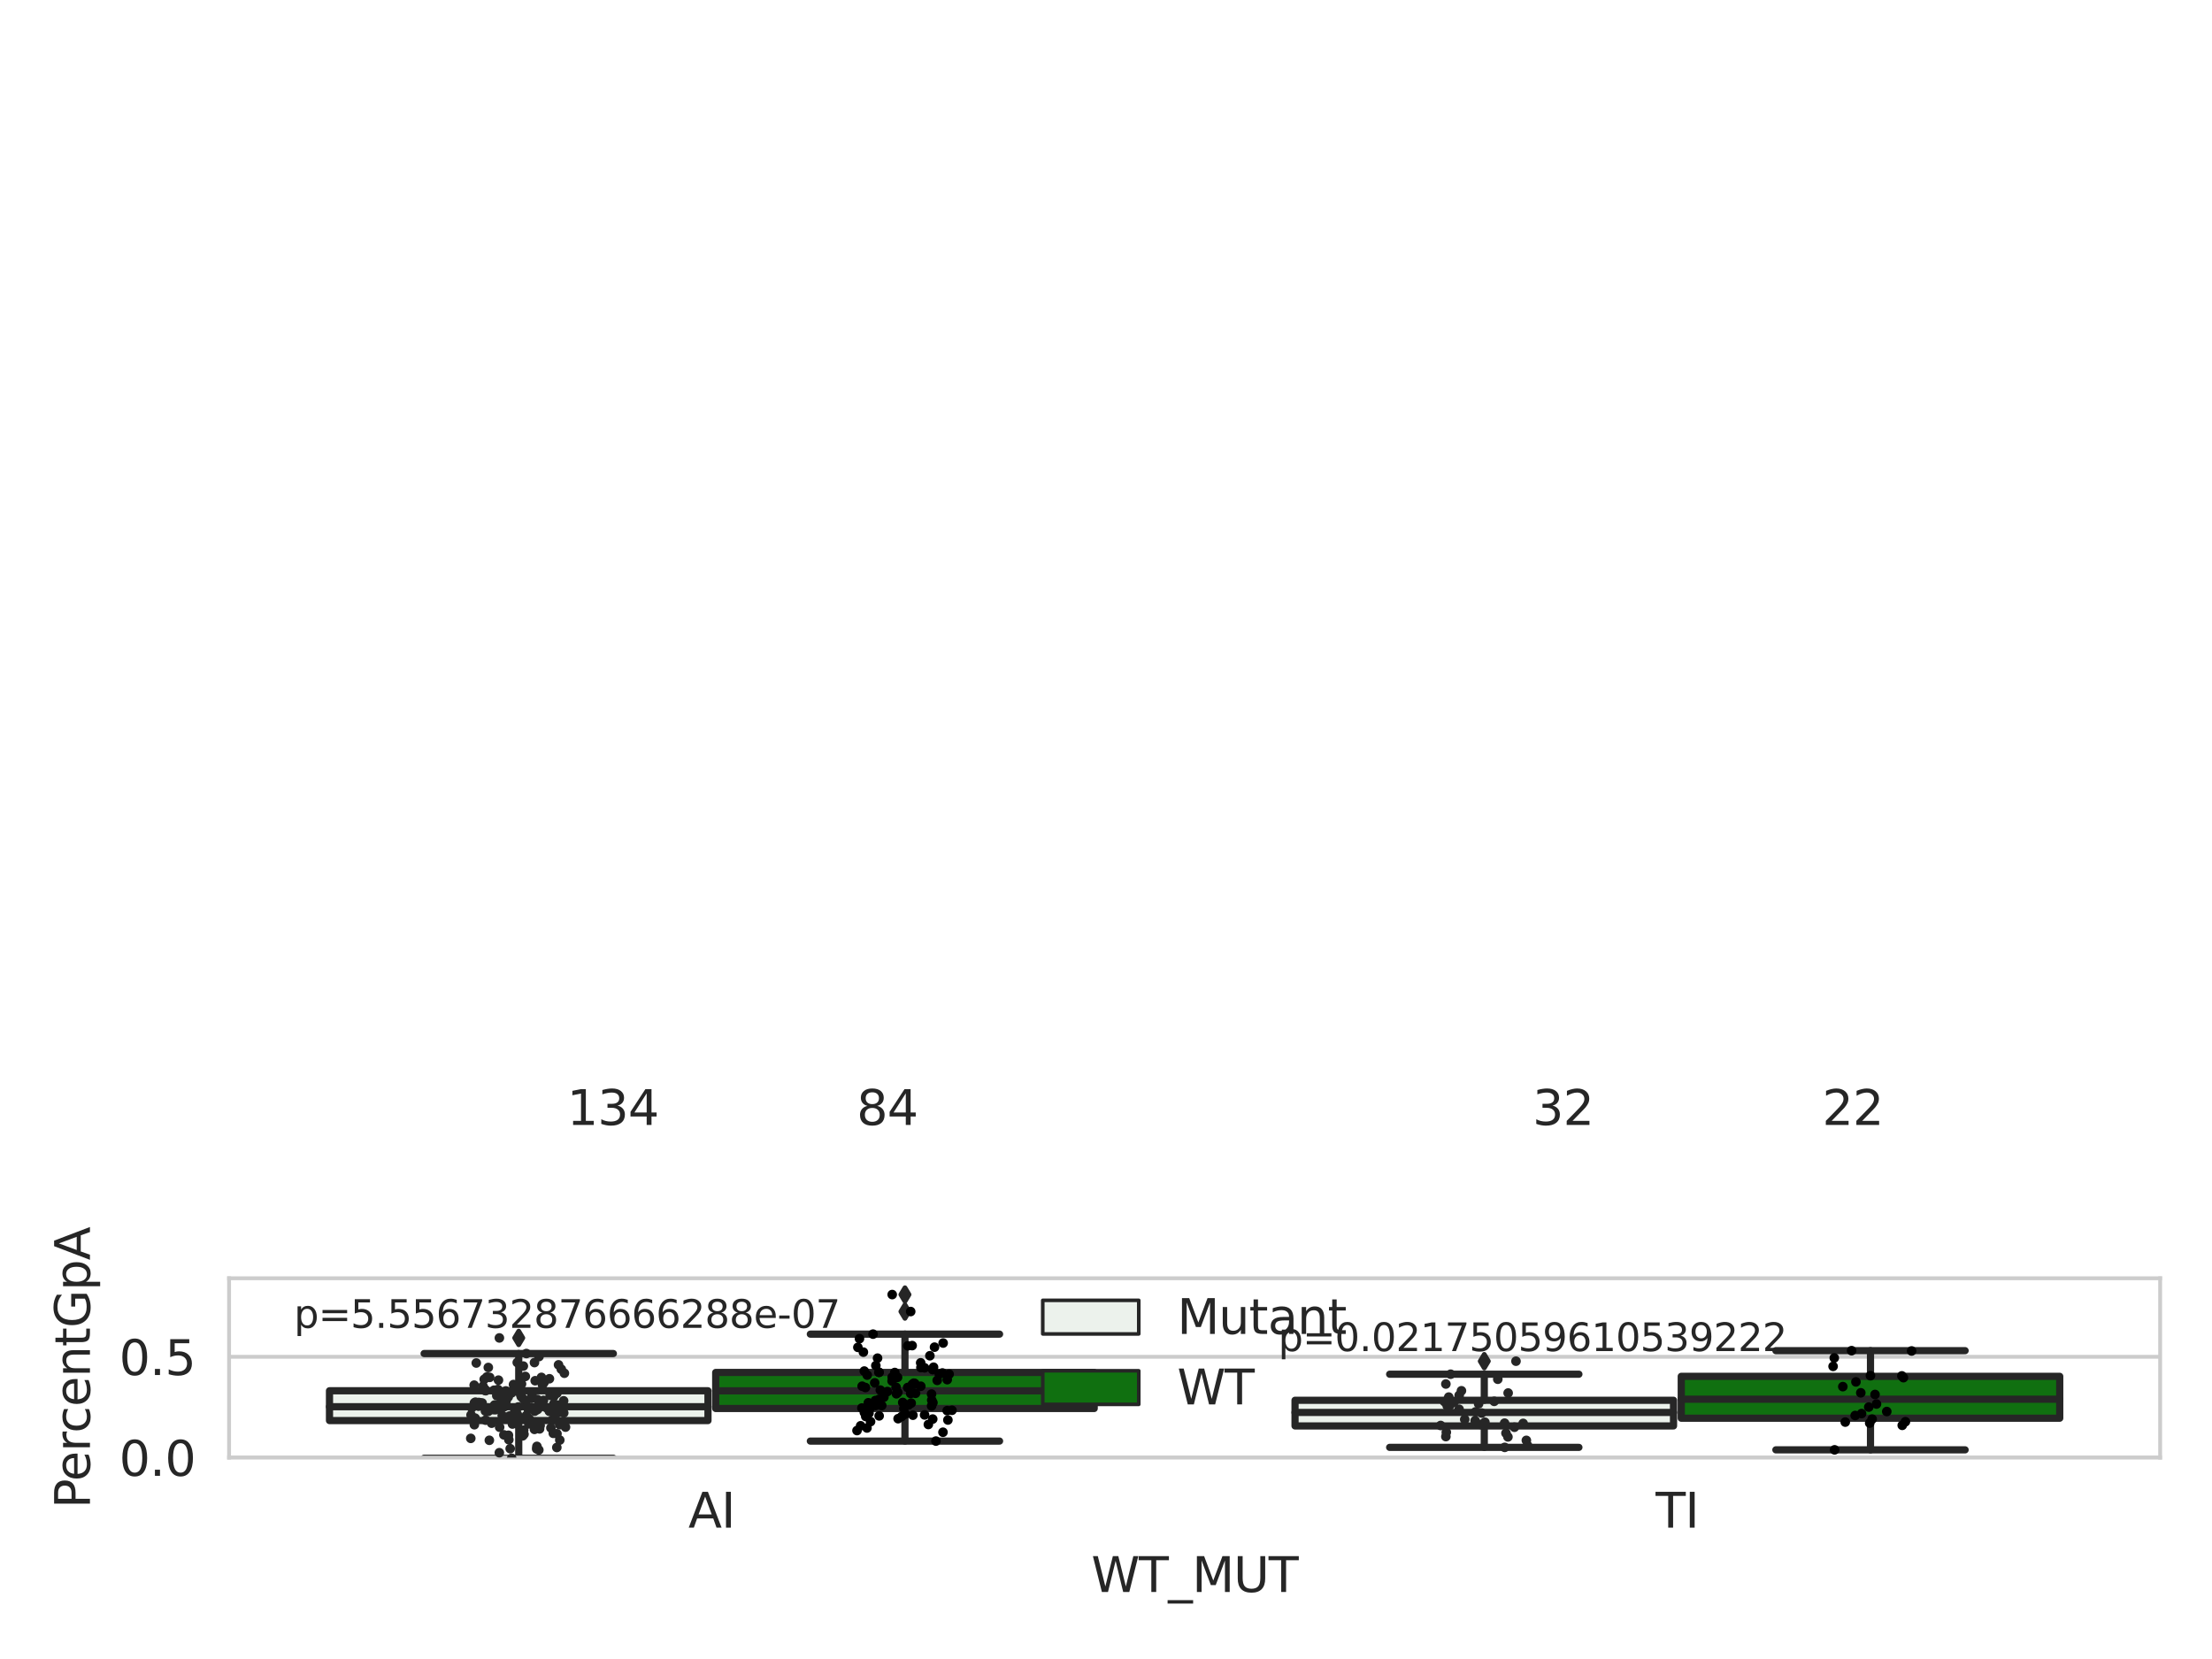 <?xml version="1.0" encoding="utf-8" standalone="no"?>
<!DOCTYPE svg PUBLIC "-//W3C//DTD SVG 1.1//EN"
  "http://www.w3.org/Graphics/SVG/1.1/DTD/svg11.dtd">
<svg xmlns:xlink="http://www.w3.org/1999/xlink" width="460.8pt" height="345.6pt" viewBox="0 0 460.8 345.6" xmlns="http://www.w3.org/2000/svg" version="1.1">
 <defs>
  <style type="text/css">*{stroke-linejoin: round; stroke-linecap: butt}</style>
 </defs>
 <g id="figure_1">
  <g id="patch_1">
   <path d="M 0 345.6 
L 460.8 345.6 
L 460.8 0 
L 0 0 
z
" style="fill: #ffffff"/>
  </g>
  <g id="axes_1">
   <g id="patch_2">
    <path d="M 47.72 303.64 
L 450 303.64 
L 450 266.285 
L 47.72 266.285 
z
" style="fill: #ffffff"/>
   </g>
   <g id="matplotlib.axis_1">
    <g id="xtick_1">
     <g id="text_1">
      <!-- AI -->
      <g style="fill: #262626" transform="translate(143.395 318.238)scale(0.1 -0.1)">
       <defs>
        <path id="DejaVuSans-41" d="M 2188 4044 
L 1331 1722 
L 3047 1722 
L 2188 4044 
z
M 1831 4666 
L 2547 4666 
L 4325 0 
L 3669 0 
L 3244 1197 
L 1141 1197 
L 716 0 
L 50 0 
L 1831 4666 
z
" transform="scale(0.016)"/>
        <path id="DejaVuSans-49" d="M 628 4666 
L 1259 4666 
L 1259 0 
L 628 0 
L 628 4666 
z
" transform="scale(0.016)"/>
       </defs>
       <use xlink:href="#DejaVuSans-41"/>
       <use xlink:href="#DejaVuSans-49" x="68.408"/>
      </g>
     </g>
    </g>
    <g id="xtick_2">
     <g id="text_2">
      <!-- TI -->
      <g style="fill: #262626" transform="translate(344.901 318.238)scale(0.1 -0.1)">
       <defs>
        <path id="DejaVuSans-54" d="M -19 4666 
L 3928 4666 
L 3928 4134 
L 2272 4134 
L 2272 0 
L 1638 0 
L 1638 4134 
L -19 4134 
L -19 4666 
z
" transform="scale(0.016)"/>
       </defs>
       <use xlink:href="#DejaVuSans-54"/>
       <use xlink:href="#DejaVuSans-49" x="61.084"/>
      </g>
     </g>
    </g>
    <g id="text_3">
     <!-- WT_MUT -->
     <g style="fill: #262626" transform="translate(227.335 331.638)scale(0.1 -0.1)">
      <defs>
       <path id="DejaVuSans-57" d="M 213 4666 
L 850 4666 
L 1831 722 
L 2809 4666 
L 3519 4666 
L 4500 722 
L 5478 4666 
L 6119 4666 
L 4947 0 
L 4153 0 
L 3169 4050 
L 2175 0 
L 1381 0 
L 213 4666 
z
" transform="scale(0.016)"/>
       <path id="DejaVuSans-5f" d="M 3263 -1063 
L 3263 -1509 
L -63 -1509 
L -63 -1063 
L 3263 -1063 
z
" transform="scale(0.016)"/>
       <path id="DejaVuSans-4d" d="M 628 4666 
L 1569 4666 
L 2759 1491 
L 3956 4666 
L 4897 4666 
L 4897 0 
L 4281 0 
L 4281 4097 
L 3078 897 
L 2444 897 
L 1241 4097 
L 1241 0 
L 628 0 
L 628 4666 
z
" transform="scale(0.016)"/>
       <path id="DejaVuSans-55" d="M 556 4666 
L 1191 4666 
L 1191 1831 
Q 1191 1081 1462 751 
Q 1734 422 2344 422 
Q 2950 422 3222 751 
Q 3494 1081 3494 1831 
L 3494 4666 
L 4128 4666 
L 4128 1753 
Q 4128 841 3676 375 
Q 3225 -91 2344 -91 
Q 1459 -91 1007 375 
Q 556 841 556 1753 
L 556 4666 
z
" transform="scale(0.016)"/>
      </defs>
      <use xlink:href="#DejaVuSans-57"/>
      <use xlink:href="#DejaVuSans-54" x="98.877"/>
      <use xlink:href="#DejaVuSans-5f" x="159.961"/>
      <use xlink:href="#DejaVuSans-4d" x="209.961"/>
      <use xlink:href="#DejaVuSans-55" x="296.24"/>
      <use xlink:href="#DejaVuSans-54" x="369.434"/>
     </g>
    </g>
   </g>
   <g id="matplotlib.axis_2">
    <g id="ytick_1">
     <g id="line2d_1">
      <path d="M 47.72 303.64 
L 450 303.64 
" clip-path="url(#pbbb86ea7a3)" style="fill: none; stroke: #cccccc; stroke-width: 0.8; stroke-linecap: round"/>
     </g>
     <g id="text_4">
      <!-- 0.0 -->
      <g style="fill: #262626" transform="translate(24.817 307.439)scale(0.1 -0.1)">
       <defs>
        <path id="DejaVuSans-30" d="M 2034 4250 
Q 1547 4250 1301 3770 
Q 1056 3291 1056 2328 
Q 1056 1369 1301 889 
Q 1547 409 2034 409 
Q 2525 409 2770 889 
Q 3016 1369 3016 2328 
Q 3016 3291 2770 3770 
Q 2525 4250 2034 4250 
z
M 2034 4750 
Q 2819 4750 3233 4129 
Q 3647 3509 3647 2328 
Q 3647 1150 3233 529 
Q 2819 -91 2034 -91 
Q 1250 -91 836 529 
Q 422 1150 422 2328 
Q 422 3509 836 4129 
Q 1250 4750 2034 4750 
z
" transform="scale(0.016)"/>
        <path id="DejaVuSans-2e" d="M 684 794 
L 1344 794 
L 1344 0 
L 684 0 
L 684 794 
z
" transform="scale(0.016)"/>
       </defs>
       <use xlink:href="#DejaVuSans-30"/>
       <use xlink:href="#DejaVuSans-2e" x="63.623"/>
       <use xlink:href="#DejaVuSans-30" x="95.41"/>
      </g>
     </g>
    </g>
    <g id="ytick_2">
     <g id="line2d_2">
      <path d="M 47.72 282.643 
L 450 282.643 
" clip-path="url(#pbbb86ea7a3)" style="fill: none; stroke: #cccccc; stroke-width: 0.8; stroke-linecap: round"/>
     </g>
     <g id="text_5">
      <!-- 0.5 -->
      <g style="fill: #262626" transform="translate(24.817 286.442)scale(0.1 -0.1)">
       <defs>
        <path id="DejaVuSans-35" d="M 691 4666 
L 3169 4666 
L 3169 4134 
L 1269 4134 
L 1269 2991 
Q 1406 3038 1543 3061 
Q 1681 3084 1819 3084 
Q 2600 3084 3056 2656 
Q 3513 2228 3513 1497 
Q 3513 744 3044 326 
Q 2575 -91 1722 -91 
Q 1428 -91 1123 -41 
Q 819 9 494 109 
L 494 744 
Q 775 591 1075 516 
Q 1375 441 1709 441 
Q 2250 441 2565 725 
Q 2881 1009 2881 1497 
Q 2881 1984 2565 2268 
Q 2250 2553 1709 2553 
Q 1456 2553 1204 2497 
Q 953 2441 691 2322 
L 691 4666 
z
" transform="scale(0.016)"/>
       </defs>
       <use xlink:href="#DejaVuSans-30"/>
       <use xlink:href="#DejaVuSans-2e" x="63.623"/>
       <use xlink:href="#DejaVuSans-35" x="95.41"/>
      </g>
     </g>
    </g>
    <g id="text_6">
     <!-- PercentGpA -->
     <g style="fill: #262626" transform="translate(18.737 314.239)rotate(-90)scale(0.1 -0.1)">
      <defs>
       <path id="DejaVuSans-50" d="M 1259 4147 
L 1259 2394 
L 2053 2394 
Q 2494 2394 2734 2622 
Q 2975 2850 2975 3272 
Q 2975 3691 2734 3919 
Q 2494 4147 2053 4147 
L 1259 4147 
z
M 628 4666 
L 2053 4666 
Q 2838 4666 3239 4311 
Q 3641 3956 3641 3272 
Q 3641 2581 3239 2228 
Q 2838 1875 2053 1875 
L 1259 1875 
L 1259 0 
L 628 0 
L 628 4666 
z
" transform="scale(0.016)"/>
       <path id="DejaVuSans-65" d="M 3597 1894 
L 3597 1613 
L 953 1613 
Q 991 1019 1311 708 
Q 1631 397 2203 397 
Q 2534 397 2845 478 
Q 3156 559 3463 722 
L 3463 178 
Q 3153 47 2828 -22 
Q 2503 -91 2169 -91 
Q 1331 -91 842 396 
Q 353 884 353 1716 
Q 353 2575 817 3079 
Q 1281 3584 2069 3584 
Q 2775 3584 3186 3129 
Q 3597 2675 3597 1894 
z
M 3022 2063 
Q 3016 2534 2758 2815 
Q 2500 3097 2075 3097 
Q 1594 3097 1305 2825 
Q 1016 2553 972 2059 
L 3022 2063 
z
" transform="scale(0.016)"/>
       <path id="DejaVuSans-72" d="M 2631 2963 
Q 2534 3019 2420 3045 
Q 2306 3072 2169 3072 
Q 1681 3072 1420 2755 
Q 1159 2438 1159 1844 
L 1159 0 
L 581 0 
L 581 3500 
L 1159 3500 
L 1159 2956 
Q 1341 3275 1631 3429 
Q 1922 3584 2338 3584 
Q 2397 3584 2469 3576 
Q 2541 3569 2628 3553 
L 2631 2963 
z
" transform="scale(0.016)"/>
       <path id="DejaVuSans-63" d="M 3122 3366 
L 3122 2828 
Q 2878 2963 2633 3030 
Q 2388 3097 2138 3097 
Q 1578 3097 1268 2742 
Q 959 2388 959 1747 
Q 959 1106 1268 751 
Q 1578 397 2138 397 
Q 2388 397 2633 464 
Q 2878 531 3122 666 
L 3122 134 
Q 2881 22 2623 -34 
Q 2366 -91 2075 -91 
Q 1284 -91 818 406 
Q 353 903 353 1747 
Q 353 2603 823 3093 
Q 1294 3584 2113 3584 
Q 2378 3584 2631 3529 
Q 2884 3475 3122 3366 
z
" transform="scale(0.016)"/>
       <path id="DejaVuSans-6e" d="M 3513 2113 
L 3513 0 
L 2938 0 
L 2938 2094 
Q 2938 2591 2744 2837 
Q 2550 3084 2163 3084 
Q 1697 3084 1428 2787 
Q 1159 2491 1159 1978 
L 1159 0 
L 581 0 
L 581 3500 
L 1159 3500 
L 1159 2956 
Q 1366 3272 1645 3428 
Q 1925 3584 2291 3584 
Q 2894 3584 3203 3211 
Q 3513 2838 3513 2113 
z
" transform="scale(0.016)"/>
       <path id="DejaVuSans-74" d="M 1172 4494 
L 1172 3500 
L 2356 3500 
L 2356 3053 
L 1172 3053 
L 1172 1153 
Q 1172 725 1289 603 
Q 1406 481 1766 481 
L 2356 481 
L 2356 0 
L 1766 0 
Q 1100 0 847 248 
Q 594 497 594 1153 
L 594 3053 
L 172 3053 
L 172 3500 
L 594 3500 
L 594 4494 
L 1172 4494 
z
" transform="scale(0.016)"/>
       <path id="DejaVuSans-47" d="M 3809 666 
L 3809 1919 
L 2778 1919 
L 2778 2438 
L 4434 2438 
L 4434 434 
Q 4069 175 3628 42 
Q 3188 -91 2688 -91 
Q 1594 -91 976 548 
Q 359 1188 359 2328 
Q 359 3472 976 4111 
Q 1594 4750 2688 4750 
Q 3144 4750 3555 4637 
Q 3966 4525 4313 4306 
L 4313 3634 
Q 3963 3931 3569 4081 
Q 3175 4231 2741 4231 
Q 1884 4231 1454 3753 
Q 1025 3275 1025 2328 
Q 1025 1384 1454 906 
Q 1884 428 2741 428 
Q 3075 428 3337 486 
Q 3600 544 3809 666 
z
" transform="scale(0.016)"/>
       <path id="DejaVuSans-70" d="M 1159 525 
L 1159 -1331 
L 581 -1331 
L 581 3500 
L 1159 3500 
L 1159 2969 
Q 1341 3281 1617 3432 
Q 1894 3584 2278 3584 
Q 2916 3584 3314 3078 
Q 3713 2572 3713 1747 
Q 3713 922 3314 415 
Q 2916 -91 2278 -91 
Q 1894 -91 1617 61 
Q 1341 213 1159 525 
z
M 3116 1747 
Q 3116 2381 2855 2742 
Q 2594 3103 2138 3103 
Q 1681 3103 1420 2742 
Q 1159 2381 1159 1747 
Q 1159 1113 1420 752 
Q 1681 391 2138 391 
Q 2594 391 2855 752 
Q 3116 1113 3116 1747 
z
" transform="scale(0.016)"/>
      </defs>
      <use xlink:href="#DejaVuSans-50"/>
      <use xlink:href="#DejaVuSans-65" x="56.678"/>
      <use xlink:href="#DejaVuSans-72" x="118.201"/>
      <use xlink:href="#DejaVuSans-63" x="157.064"/>
      <use xlink:href="#DejaVuSans-65" x="212.045"/>
      <use xlink:href="#DejaVuSans-6e" x="273.568"/>
      <use xlink:href="#DejaVuSans-74" x="336.947"/>
      <use xlink:href="#DejaVuSans-47" x="376.156"/>
      <use xlink:href="#DejaVuSans-70" x="453.646"/>
      <use xlink:href="#DejaVuSans-41" x="517.123"/>
     </g>
    </g>
   </g>
   <g id="patch_3">
    <path d="M 68.639 295.931 
L 147.485 295.931 
L 147.485 289.721 
L 68.639 289.721 
L 68.639 295.931 
z
" clip-path="url(#pbbb86ea7a3)" style="fill: #ecf2ec; stroke: #262626; stroke-width: 1.5; stroke-linejoin: miter"/>
   </g>
   <g id="patch_4">
    <path d="M 149.095 293.415 
L 227.941 293.415 
L 227.941 285.908 
L 149.095 285.908 
L 149.095 293.415 
z
" clip-path="url(#pbbb86ea7a3)" style="fill: #107010; stroke: #262626; stroke-width: 1.5; stroke-linejoin: miter"/>
   </g>
   <g id="patch_5">
    <path d="M 269.779 297.046 
L 348.625 297.046 
L 348.625 291.702 
L 269.779 291.702 
L 269.779 297.046 
z
" clip-path="url(#pbbb86ea7a3)" style="fill: #ecf2ec; stroke: #262626; stroke-width: 1.5; stroke-linejoin: miter"/>
   </g>
   <g id="patch_6">
    <path d="M 350.235 295.438 
L 429.081 295.438 
L 429.081 286.715 
L 350.235 286.715 
L 350.235 295.438 
z
" clip-path="url(#pbbb86ea7a3)" style="fill: #107010; stroke: #262626; stroke-width: 1.5; stroke-linejoin: miter"/>
   </g>
   <g id="patch_7">
    <path d="M 148.29 303.64 
L 148.29 303.64 
L 148.29 303.64 
L 148.29 303.64 
z
" clip-path="url(#pbbb86ea7a3)" style="fill: #ecf2ec; stroke: #262626; stroke-width: 0.75; stroke-linejoin: miter"/>
   </g>
   <g id="patch_8">
    <path d="M 148.29 303.64 
L 148.29 303.64 
L 148.29 303.64 
L 148.29 303.64 
z
" clip-path="url(#pbbb86ea7a3)" style="fill: #107010; stroke: #262626; stroke-width: 0.75; stroke-linejoin: miter"/>
   </g>
   <g id="PathCollection_1"/>
   <g id="PathCollection_2"/>
   <g id="line2d_3">
    <path d="M 108.062 295.931 
L 108.062 303.785 
" clip-path="url(#pbbb86ea7a3)" style="fill: none; stroke: #262626; stroke-width: 1.5; stroke-linecap: round"/>
   </g>
   <g id="line2d_4">
    <path d="M 108.062 289.721 
L 108.062 281.967 
" clip-path="url(#pbbb86ea7a3)" style="fill: none; stroke: #262626; stroke-width: 1.5; stroke-linecap: round"/>
   </g>
   <g id="line2d_5">
    <path d="M 88.35 303.785 
L 127.774 303.785 
" clip-path="url(#pbbb86ea7a3)" style="fill: none; stroke: #262626; stroke-width: 1.5; stroke-linecap: round"/>
   </g>
   <g id="line2d_6">
    <path d="M 88.35 281.967 
L 127.774 281.967 
" clip-path="url(#pbbb86ea7a3)" style="fill: none; stroke: #262626; stroke-width: 1.5; stroke-linecap: round"/>
   </g>
   <g id="line2d_7">
    <defs>
     <path id="m0094213b0a" d="M -0 1.414 
L 0.849 0 
L 0 -1.414 
L -0.849 -0 
z
" style="stroke: #262626; stroke-linejoin: miter"/>
    </defs>
    <g clip-path="url(#pbbb86ea7a3)">
     <use xlink:href="#m0094213b0a" x="108.062" y="305.986" style="fill: #262626; stroke: #262626; stroke-linejoin: miter"/>
     <use xlink:href="#m0094213b0a" x="108.062" y="278.715" style="fill: #262626; stroke: #262626; stroke-linejoin: miter"/>
    </g>
   </g>
   <g id="line2d_8">
    <path d="M 188.518 293.415 
L 188.518 300.203 
" clip-path="url(#pbbb86ea7a3)" style="fill: none; stroke: #262626; stroke-width: 1.5; stroke-linecap: round"/>
   </g>
   <g id="line2d_9">
    <path d="M 188.518 285.908 
L 188.518 277.924 
" clip-path="url(#pbbb86ea7a3)" style="fill: none; stroke: #262626; stroke-width: 1.5; stroke-linecap: round"/>
   </g>
   <g id="line2d_10">
    <path d="M 168.806 300.203 
L 208.23 300.203 
" clip-path="url(#pbbb86ea7a3)" style="fill: none; stroke: #262626; stroke-width: 1.5; stroke-linecap: round"/>
   </g>
   <g id="line2d_11">
    <path d="M 168.806 277.924 
L 208.23 277.924 
" clip-path="url(#pbbb86ea7a3)" style="fill: none; stroke: #262626; stroke-width: 1.5; stroke-linecap: round"/>
   </g>
   <g id="line2d_12">
    <g clip-path="url(#pbbb86ea7a3)">
     <use xlink:href="#m0094213b0a" x="188.518" y="269.681" style="fill: #262626; stroke: #262626; stroke-linejoin: miter"/>
     <use xlink:href="#m0094213b0a" x="188.518" y="273.218" style="fill: #262626; stroke: #262626; stroke-linejoin: miter"/>
    </g>
   </g>
   <g id="line2d_13">
    <path d="M 309.202 297.046 
L 309.202 301.514 
" clip-path="url(#pbbb86ea7a3)" style="fill: none; stroke: #262626; stroke-width: 1.5; stroke-linecap: round"/>
   </g>
   <g id="line2d_14">
    <path d="M 309.202 291.702 
L 309.202 286.272 
" clip-path="url(#pbbb86ea7a3)" style="fill: none; stroke: #262626; stroke-width: 1.5; stroke-linecap: round"/>
   </g>
   <g id="line2d_15">
    <path d="M 289.49 301.514 
L 328.914 301.514 
" clip-path="url(#pbbb86ea7a3)" style="fill: none; stroke: #262626; stroke-width: 1.5; stroke-linecap: round"/>
   </g>
   <g id="line2d_16">
    <path d="M 289.49 286.272 
L 328.914 286.272 
" clip-path="url(#pbbb86ea7a3)" style="fill: none; stroke: #262626; stroke-width: 1.5; stroke-linecap: round"/>
   </g>
   <g id="line2d_17">
    <g clip-path="url(#pbbb86ea7a3)">
     <use xlink:href="#m0094213b0a" x="309.202" y="283.56" style="fill: #262626; stroke: #262626; stroke-linejoin: miter"/>
    </g>
   </g>
   <g id="line2d_18">
    <path d="M 389.658 295.438 
L 389.658 302.028 
" clip-path="url(#pbbb86ea7a3)" style="fill: none; stroke: #262626; stroke-width: 1.5; stroke-linecap: round"/>
   </g>
   <g id="line2d_19">
    <path d="M 389.658 286.715 
L 389.658 281.368 
" clip-path="url(#pbbb86ea7a3)" style="fill: none; stroke: #262626; stroke-width: 1.5; stroke-linecap: round"/>
   </g>
   <g id="line2d_20">
    <path d="M 369.946 302.028 
L 409.37 302.028 
" clip-path="url(#pbbb86ea7a3)" style="fill: none; stroke: #262626; stroke-width: 1.5; stroke-linecap: round"/>
   </g>
   <g id="line2d_21">
    <path d="M 369.946 281.368 
L 409.37 281.368 
" clip-path="url(#pbbb86ea7a3)" style="fill: none; stroke: #262626; stroke-width: 1.5; stroke-linecap: round"/>
   </g>
   <g id="line2d_22"/>
   <g id="line2d_23">
    <path d="M 68.639 293.046 
L 147.485 293.046 
" clip-path="url(#pbbb86ea7a3)" style="fill: none; stroke: #262626; stroke-width: 1.5; stroke-linecap: round"/>
   </g>
   <g id="line2d_24">
    <path d="M 149.095 289.737 
L 227.941 289.737 
" clip-path="url(#pbbb86ea7a3)" style="fill: none; stroke: #262626; stroke-width: 1.5; stroke-linecap: round"/>
   </g>
   <g id="line2d_25">
    <path d="M 269.779 294.241 
L 348.625 294.241 
" clip-path="url(#pbbb86ea7a3)" style="fill: none; stroke: #262626; stroke-width: 1.5; stroke-linecap: round"/>
   </g>
   <g id="line2d_26">
    <path d="M 350.235 291.488 
L 429.081 291.488 
" clip-path="url(#pbbb86ea7a3)" style="fill: none; stroke: #262626; stroke-width: 1.5; stroke-linecap: round"/>
   </g>
   <g id="patch_9">
    <path d="M 47.72 303.64 
L 47.72 266.285 
" style="fill: none; stroke: #cccccc; stroke-width: 0.8; stroke-linejoin: miter; stroke-linecap: square"/>
   </g>
   <g id="patch_10">
    <path d="M 450 303.64 
L 450 266.285 
" style="fill: none; stroke: #cccccc; stroke-width: 0.8; stroke-linejoin: miter; stroke-linecap: square"/>
   </g>
   <g id="patch_11">
    <path d="M 47.72 303.64 
L 450 303.64 
" style="fill: none; stroke: #cccccc; stroke-width: 0.8; stroke-linejoin: miter; stroke-linecap: square"/>
   </g>
   <g id="patch_12">
    <path d="M 47.72 266.285 
L 450 266.285 
" style="fill: none; stroke: #cccccc; stroke-width: 0.8; stroke-linejoin: miter; stroke-linecap: square"/>
   </g>
   <g id="PathCollection_3">
    <defs>
     <path id="C0_0_ed550b47f5" d="M 0 1 
C 0.265 1 0.52 0.895 0.707 0.707 
C 0.895 0.52 1 0.265 1 -0 
C 1 -0.265 0.895 -0.52 0.707 -0.707 
C 0.52 -0.895 0.265 -1 0 -1 
C -0.265 -1 -0.52 -0.895 -0.707 -0.707 
C -0.895 -0.52 -1 -0.265 -1 0 
C -1 0.265 -0.895 0.52 -0.707 0.707 
C -0.52 0.895 -0.265 1 0 1 
z
"/>
    </defs>
    <g clip-path="url(#pbbb86ea7a3)">
     <use xlink:href="#C0_0_ed550b47f5" x="109.982" y="293.311" style="fill: #262626"/>
    </g>
    <g clip-path="url(#pbbb86ea7a3)">
     <use xlink:href="#C0_0_ed550b47f5" x="114.436" y="293.983" style="fill: #262626"/>
    </g>
    <g clip-path="url(#pbbb86ea7a3)">
     <use xlink:href="#C0_0_ed550b47f5" x="117.57" y="286.069" style="fill: #262626"/>
    </g>
    <g clip-path="url(#pbbb86ea7a3)">
     <use xlink:href="#C0_0_ed550b47f5" x="103.842" y="287.508" style="fill: #262626"/>
    </g>
    <g clip-path="url(#pbbb86ea7a3)">
     <use xlink:href="#C0_0_ed550b47f5" x="114.454" y="287.219" style="fill: #262626"/>
    </g>
    <g clip-path="url(#pbbb86ea7a3)">
     <use xlink:href="#C0_0_ed550b47f5" x="109.435" y="286.734" style="fill: #262626"/>
    </g>
    <g clip-path="url(#pbbb86ea7a3)">
     <use xlink:href="#C0_0_ed550b47f5" x="101.187" y="289.709" style="fill: #262626"/>
    </g>
    <g clip-path="url(#pbbb86ea7a3)">
     <use xlink:href="#C0_0_ed550b47f5" x="100.944" y="289.614" style="fill: #262626"/>
    </g>
    <g clip-path="url(#pbbb86ea7a3)">
     <use xlink:href="#C0_0_ed550b47f5" x="105.922" y="298.994" style="fill: #262626"/>
    </g>
    <g clip-path="url(#pbbb86ea7a3)">
     <use xlink:href="#C0_0_ed550b47f5" x="103.249" y="293.666" style="fill: #262626"/>
    </g>
    <g clip-path="url(#pbbb86ea7a3)">
     <use xlink:href="#C0_0_ed550b47f5" x="105.427" y="291.865" style="fill: #262626"/>
    </g>
    <g clip-path="url(#pbbb86ea7a3)">
     <use xlink:href="#C0_0_ed550b47f5" x="116.584" y="296.788" style="fill: #262626"/>
    </g>
    <g clip-path="url(#pbbb86ea7a3)">
     <use xlink:href="#C0_0_ed550b47f5" x="113.856" y="293.264" style="fill: #262626"/>
    </g>
    <g clip-path="url(#pbbb86ea7a3)">
     <use xlink:href="#C0_0_ed550b47f5" x="101.119" y="293.935" style="fill: #262626"/>
    </g>
    <g clip-path="url(#pbbb86ea7a3)">
     <use xlink:href="#C0_0_ed550b47f5" x="100.415" y="305.986" style="fill: #262626"/>
    </g>
    <g clip-path="url(#pbbb86ea7a3)">
     <use xlink:href="#C0_0_ed550b47f5" x="107.686" y="296.601" style="fill: #262626"/>
    </g>
    <g clip-path="url(#pbbb86ea7a3)">
     <use xlink:href="#C0_0_ed550b47f5" x="111.466" y="296.81" style="fill: #262626"/>
    </g>
    <g clip-path="url(#pbbb86ea7a3)">
     <use xlink:href="#C0_0_ed550b47f5" x="99.218" y="283.937" style="fill: #262626"/>
    </g>
    <g clip-path="url(#pbbb86ea7a3)">
     <use xlink:href="#C0_0_ed550b47f5" x="109.158" y="298.776" style="fill: #262626"/>
    </g>
    <g clip-path="url(#pbbb86ea7a3)">
     <use xlink:href="#C0_0_ed550b47f5" x="111.977" y="293.622" style="fill: #262626"/>
    </g>
    <g clip-path="url(#pbbb86ea7a3)">
     <use xlink:href="#C0_0_ed550b47f5" x="115.385" y="292.437" style="fill: #262626"/>
    </g>
    <g clip-path="url(#pbbb86ea7a3)">
     <use xlink:href="#C0_0_ed550b47f5" x="113.006" y="288.491" style="fill: #262626"/>
    </g>
    <g clip-path="url(#pbbb86ea7a3)">
     <use xlink:href="#C0_0_ed550b47f5" x="107.28" y="295.959" style="fill: #262626"/>
    </g>
    <g clip-path="url(#pbbb86ea7a3)">
     <use xlink:href="#C0_0_ed550b47f5" x="101.717" y="294.009" style="fill: #262626"/>
    </g>
    <g clip-path="url(#pbbb86ea7a3)">
     <use xlink:href="#C0_0_ed550b47f5" x="108.067" y="289.582" style="fill: #262626"/>
    </g>
    <g clip-path="url(#pbbb86ea7a3)">
     <use xlink:href="#C0_0_ed550b47f5" x="104.967" y="298.907" style="fill: #262626"/>
    </g>
    <g clip-path="url(#pbbb86ea7a3)">
     <use xlink:href="#C0_0_ed550b47f5" x="112.792" y="286.933" style="fill: #262626"/>
    </g>
    <g clip-path="url(#pbbb86ea7a3)">
     <use xlink:href="#C0_0_ed550b47f5" x="116.933" y="285.237" style="fill: #262626"/>
    </g>
    <g clip-path="url(#pbbb86ea7a3)">
     <use xlink:href="#C0_0_ed550b47f5" x="113.342" y="287.976" style="fill: #262626"/>
    </g>
    <g clip-path="url(#pbbb86ea7a3)">
     <use xlink:href="#C0_0_ed550b47f5" x="111.34" y="283.848" style="fill: #262626"/>
    </g>
    <g clip-path="url(#pbbb86ea7a3)">
     <use xlink:href="#C0_0_ed550b47f5" x="108.877" y="299.111" style="fill: #262626"/>
    </g>
    <g clip-path="url(#pbbb86ea7a3)">
     <use xlink:href="#C0_0_ed550b47f5" x="104.022" y="302.624" style="fill: #262626"/>
    </g>
    <g clip-path="url(#pbbb86ea7a3)">
     <use xlink:href="#C0_0_ed550b47f5" x="98.127" y="294.77" style="fill: #262626"/>
    </g>
    <g clip-path="url(#pbbb86ea7a3)">
     <use xlink:href="#C0_0_ed550b47f5" x="111.969" y="291.545" style="fill: #262626"/>
    </g>
    <g clip-path="url(#pbbb86ea7a3)">
     <use xlink:href="#C0_0_ed550b47f5" x="104.033" y="278.715" style="fill: #262626"/>
    </g>
    <g clip-path="url(#pbbb86ea7a3)">
     <use xlink:href="#C0_0_ed550b47f5" x="112.289" y="282.598" style="fill: #262626"/>
    </g>
    <g clip-path="url(#pbbb86ea7a3)">
     <use xlink:href="#C0_0_ed550b47f5" x="106.6" y="290.15" style="fill: #262626"/>
    </g>
    <g clip-path="url(#pbbb86ea7a3)">
     <use xlink:href="#C0_0_ed550b47f5" x="114.602" y="290.678" style="fill: #262626"/>
    </g>
    <g clip-path="url(#pbbb86ea7a3)">
     <use xlink:href="#C0_0_ed550b47f5" x="111.381" y="293.975" style="fill: #262626"/>
    </g>
    <g clip-path="url(#pbbb86ea7a3)">
     <use xlink:href="#C0_0_ed550b47f5" x="103.73" y="289.453" style="fill: #262626"/>
    </g>
    <g clip-path="url(#pbbb86ea7a3)">
     <use xlink:href="#C0_0_ed550b47f5" x="110.242" y="295.563" style="fill: #262626"/>
    </g>
    <g clip-path="url(#pbbb86ea7a3)">
     <use xlink:href="#C0_0_ed550b47f5" x="102.759" y="293.647" style="fill: #262626"/>
    </g>
    <g clip-path="url(#pbbb86ea7a3)">
     <use xlink:href="#C0_0_ed550b47f5" x="104.085" y="297.318" style="fill: #262626"/>
    </g>
    <g clip-path="url(#pbbb86ea7a3)">
     <use xlink:href="#C0_0_ed550b47f5" x="116.03" y="298.677" style="fill: #262626"/>
    </g>
    <g clip-path="url(#pbbb86ea7a3)">
     <use xlink:href="#C0_0_ed550b47f5" x="104.305" y="292.268" style="fill: #262626"/>
    </g>
    <g clip-path="url(#pbbb86ea7a3)">
     <use xlink:href="#C0_0_ed550b47f5" x="103.324" y="289.653" style="fill: #262626"/>
    </g>
    <g clip-path="url(#pbbb86ea7a3)">
     <use xlink:href="#C0_0_ed550b47f5" x="109.505" y="292.283" style="fill: #262626"/>
    </g>
    <g clip-path="url(#pbbb86ea7a3)">
     <use xlink:href="#C0_0_ed550b47f5" x="98.781" y="288.552" style="fill: #262626"/>
    </g>
    <g clip-path="url(#pbbb86ea7a3)">
     <use xlink:href="#C0_0_ed550b47f5" x="105.145" y="292.364" style="fill: #262626"/>
    </g>
    <g clip-path="url(#pbbb86ea7a3)">
     <use xlink:href="#C0_0_ed550b47f5" x="109.065" y="291.447" style="fill: #262626"/>
    </g>
    <g clip-path="url(#pbbb86ea7a3)">
     <use xlink:href="#C0_0_ed550b47f5" x="102.417" y="296.478" style="fill: #262626"/>
    </g>
    <g clip-path="url(#pbbb86ea7a3)">
     <use xlink:href="#C0_0_ed550b47f5" x="99.75" y="292.159" style="fill: #262626"/>
    </g>
    <g clip-path="url(#pbbb86ea7a3)">
     <use xlink:href="#C0_0_ed550b47f5" x="110.165" y="296.628" style="fill: #262626"/>
    </g>
    <g clip-path="url(#pbbb86ea7a3)">
     <use xlink:href="#C0_0_ed550b47f5" x="99.693" y="292.931" style="fill: #262626"/>
    </g>
    <g clip-path="url(#pbbb86ea7a3)">
     <use xlink:href="#C0_0_ed550b47f5" x="106.972" y="288.423" style="fill: #262626"/>
    </g>
    <g clip-path="url(#pbbb86ea7a3)">
     <use xlink:href="#C0_0_ed550b47f5" x="110.701" y="291.315" style="fill: #262626"/>
    </g>
    <g clip-path="url(#pbbb86ea7a3)">
     <use xlink:href="#C0_0_ed550b47f5" x="101.163" y="295.848" style="fill: #262626"/>
    </g>
    <g clip-path="url(#pbbb86ea7a3)">
     <use xlink:href="#C0_0_ed550b47f5" x="115.229" y="293.955" style="fill: #262626"/>
    </g>
    <g clip-path="url(#pbbb86ea7a3)">
     <use xlink:href="#C0_0_ed550b47f5" x="104.623" y="294.86" style="fill: #262626"/>
    </g>
    <g clip-path="url(#pbbb86ea7a3)">
     <use xlink:href="#C0_0_ed550b47f5" x="116.086" y="294.351" style="fill: #262626"/>
    </g>
    <g clip-path="url(#pbbb86ea7a3)">
     <use xlink:href="#C0_0_ed550b47f5" x="108.437" y="290.45" style="fill: #262626"/>
    </g>
    <g clip-path="url(#pbbb86ea7a3)">
     <use xlink:href="#C0_0_ed550b47f5" x="99.044" y="292.099" style="fill: #262626"/>
    </g>
    <g clip-path="url(#pbbb86ea7a3)">
     <use xlink:href="#C0_0_ed550b47f5" x="116.353" y="284.32" style="fill: #262626"/>
    </g>
    <g clip-path="url(#pbbb86ea7a3)">
     <use xlink:href="#C0_0_ed550b47f5" x="105.051" y="293.044" style="fill: #262626"/>
    </g>
    <g clip-path="url(#pbbb86ea7a3)">
     <use xlink:href="#C0_0_ed550b47f5" x="110.058" y="293.57" style="fill: #262626"/>
    </g>
    <g clip-path="url(#pbbb86ea7a3)">
     <use xlink:href="#C0_0_ed550b47f5" x="98.07" y="299.639" style="fill: #262626"/>
    </g>
    <g clip-path="url(#pbbb86ea7a3)">
     <use xlink:href="#C0_0_ed550b47f5" x="101.019" y="289.423" style="fill: #262626"/>
    </g>
    <g clip-path="url(#pbbb86ea7a3)">
     <use xlink:href="#C0_0_ed550b47f5" x="105.106" y="295.323" style="fill: #262626"/>
    </g>
    <g clip-path="url(#pbbb86ea7a3)">
     <use xlink:href="#C0_0_ed550b47f5" x="105.378" y="289.757" style="fill: #262626"/>
    </g>
    <g clip-path="url(#pbbb86ea7a3)">
     <use xlink:href="#C0_0_ed550b47f5" x="108.592" y="289.612" style="fill: #262626"/>
    </g>
    <g clip-path="url(#pbbb86ea7a3)">
     <use xlink:href="#C0_0_ed550b47f5" x="111.332" y="296.964" style="fill: #262626"/>
    </g>
    <g clip-path="url(#pbbb86ea7a3)">
     <use xlink:href="#C0_0_ed550b47f5" x="104.222" y="293.498" style="fill: #262626"/>
    </g>
    <g clip-path="url(#pbbb86ea7a3)">
     <use xlink:href="#C0_0_ed550b47f5" x="109.021" y="284.58" style="fill: #262626"/>
    </g>
    <g clip-path="url(#pbbb86ea7a3)">
     <use xlink:href="#C0_0_ed550b47f5" x="100.867" y="287.337" style="fill: #262626"/>
    </g>
    <g clip-path="url(#pbbb86ea7a3)">
     <use xlink:href="#C0_0_ed550b47f5" x="111.342" y="297.766" style="fill: #262626"/>
    </g>
    <g clip-path="url(#pbbb86ea7a3)">
     <use xlink:href="#C0_0_ed550b47f5" x="101.724" y="284.872" style="fill: #262626"/>
    </g>
    <g clip-path="url(#pbbb86ea7a3)">
     <use xlink:href="#C0_0_ed550b47f5" x="113.205" y="287.531" style="fill: #262626"/>
    </g>
    <g clip-path="url(#pbbb86ea7a3)">
     <use xlink:href="#C0_0_ed550b47f5" x="113.214" y="291.723" style="fill: #262626"/>
    </g>
    <g clip-path="url(#pbbb86ea7a3)">
     <use xlink:href="#C0_0_ed550b47f5" x="111.489" y="287.63" style="fill: #262626"/>
    </g>
    <g clip-path="url(#pbbb86ea7a3)">
     <use xlink:href="#C0_0_ed550b47f5" x="105.999" y="299.922" style="fill: #262626"/>
    </g>
    <g clip-path="url(#pbbb86ea7a3)">
     <use xlink:href="#C0_0_ed550b47f5" x="115.997" y="301.536" style="fill: #262626"/>
    </g>
    <g clip-path="url(#pbbb86ea7a3)">
     <use xlink:href="#C0_0_ed550b47f5" x="106.281" y="301.778" style="fill: #262626"/>
    </g>
    <g clip-path="url(#pbbb86ea7a3)">
     <use xlink:href="#C0_0_ed550b47f5" x="102.919" y="289.604" style="fill: #262626"/>
    </g>
    <g clip-path="url(#pbbb86ea7a3)">
     <use xlink:href="#C0_0_ed550b47f5" x="102.013" y="286.936" style="fill: #262626"/>
    </g>
    <g clip-path="url(#pbbb86ea7a3)">
     <use xlink:href="#C0_0_ed550b47f5" x="109.652" y="294.887" style="fill: #262626"/>
    </g>
    <g clip-path="url(#pbbb86ea7a3)">
     <use xlink:href="#C0_0_ed550b47f5" x="106.751" y="296.651" style="fill: #262626"/>
    </g>
    <g clip-path="url(#pbbb86ea7a3)">
     <use xlink:href="#C0_0_ed550b47f5" x="104.844" y="292.373" style="fill: #262626"/>
    </g>
    <g clip-path="url(#pbbb86ea7a3)">
     <use xlink:href="#C0_0_ed550b47f5" x="116.233" y="292.721" style="fill: #262626"/>
    </g>
    <g clip-path="url(#pbbb86ea7a3)">
     <use xlink:href="#C0_0_ed550b47f5" x="106.595" y="303.785" style="fill: #262626"/>
    </g>
    <g clip-path="url(#pbbb86ea7a3)">
     <use xlink:href="#C0_0_ed550b47f5" x="117.809" y="297.296" style="fill: #262626"/>
    </g>
    <g clip-path="url(#pbbb86ea7a3)">
     <use xlink:href="#C0_0_ed550b47f5" x="104.481" y="291.634" style="fill: #262626"/>
    </g>
    <g clip-path="url(#pbbb86ea7a3)">
     <use xlink:href="#C0_0_ed550b47f5" x="117.414" y="291.817" style="fill: #262626"/>
    </g>
    <g clip-path="url(#pbbb86ea7a3)">
     <use xlink:href="#C0_0_ed550b47f5" x="100.104" y="292.29" style="fill: #262626"/>
    </g>
    <g clip-path="url(#pbbb86ea7a3)">
     <use xlink:href="#C0_0_ed550b47f5" x="107.978" y="293.096" style="fill: #262626"/>
    </g>
    <g clip-path="url(#pbbb86ea7a3)">
     <use xlink:href="#C0_0_ed550b47f5" x="101.419" y="286.848" style="fill: #262626"/>
    </g>
    <g clip-path="url(#pbbb86ea7a3)">
     <use xlink:href="#C0_0_ed550b47f5" x="115.262" y="298.59" style="fill: #262626"/>
    </g>
    <g clip-path="url(#pbbb86ea7a3)">
     <use xlink:href="#C0_0_ed550b47f5" x="107.18" y="294.265" style="fill: #262626"/>
    </g>
    <g clip-path="url(#pbbb86ea7a3)">
     <use xlink:href="#C0_0_ed550b47f5" x="98.277" y="293.299" style="fill: #262626"/>
    </g>
    <g clip-path="url(#pbbb86ea7a3)">
     <use xlink:href="#C0_0_ed550b47f5" x="111.797" y="301.823" style="fill: #262626"/>
    </g>
    <g clip-path="url(#pbbb86ea7a3)">
     <use xlink:href="#C0_0_ed550b47f5" x="98.825" y="292.243" style="fill: #262626"/>
    </g>
    <g clip-path="url(#pbbb86ea7a3)">
     <use xlink:href="#C0_0_ed550b47f5" x="101.94" y="300.038" style="fill: #262626"/>
    </g>
    <g clip-path="url(#pbbb86ea7a3)">
     <use xlink:href="#C0_0_ed550b47f5" x="116.016" y="290.236" style="fill: #262626"/>
    </g>
    <g clip-path="url(#pbbb86ea7a3)">
     <use xlink:href="#C0_0_ed550b47f5" x="112.521" y="296.961" style="fill: #262626"/>
    </g>
    <g clip-path="url(#pbbb86ea7a3)">
     <use xlink:href="#C0_0_ed550b47f5" x="104.566" y="290.684" style="fill: #262626"/>
    </g>
    <g clip-path="url(#pbbb86ea7a3)">
     <use xlink:href="#C0_0_ed550b47f5" x="106.123" y="294.987" style="fill: #262626"/>
    </g>
    <g clip-path="url(#pbbb86ea7a3)">
     <use xlink:href="#C0_0_ed550b47f5" x="107.775" y="294.675" style="fill: #262626"/>
    </g>
    <g clip-path="url(#pbbb86ea7a3)">
     <use xlink:href="#C0_0_ed550b47f5" x="105.233" y="292.804" style="fill: #262626"/>
    </g>
    <g clip-path="url(#pbbb86ea7a3)">
     <use xlink:href="#C0_0_ed550b47f5" x="109.653" y="281.967" style="fill: #262626"/>
    </g>
    <g clip-path="url(#pbbb86ea7a3)">
     <use xlink:href="#C0_0_ed550b47f5" x="100.621" y="288.76" style="fill: #262626"/>
    </g>
    <g clip-path="url(#pbbb86ea7a3)">
     <use xlink:href="#C0_0_ed550b47f5" x="112.249" y="302.059" style="fill: #262626"/>
    </g>
    <g clip-path="url(#pbbb86ea7a3)">
     <use xlink:href="#C0_0_ed550b47f5" x="98.819" y="296.796" style="fill: #262626"/>
    </g>
    <g clip-path="url(#pbbb86ea7a3)">
     <use xlink:href="#C0_0_ed550b47f5" x="108.564" y="295.623" style="fill: #262626"/>
    </g>
    <g clip-path="url(#pbbb86ea7a3)">
     <use xlink:href="#C0_0_ed550b47f5" x="115.351" y="290.91" style="fill: #262626"/>
    </g>
    <g clip-path="url(#pbbb86ea7a3)">
     <use xlink:href="#C0_0_ed550b47f5" x="110.819" y="290.579" style="fill: #262626"/>
    </g>
    <g clip-path="url(#pbbb86ea7a3)">
     <use xlink:href="#C0_0_ed550b47f5" x="102.183" y="293.458" style="fill: #262626"/>
    </g>
    <g clip-path="url(#pbbb86ea7a3)">
     <use xlink:href="#C0_0_ed550b47f5" x="108.364" y="295.658" style="fill: #262626"/>
    </g>
    <g clip-path="url(#pbbb86ea7a3)">
     <use xlink:href="#C0_0_ed550b47f5" x="115.062" y="295.817" style="fill: #262626"/>
    </g>
    <g clip-path="url(#pbbb86ea7a3)">
     <use xlink:href="#C0_0_ed550b47f5" x="111.493" y="293.813" style="fill: #262626"/>
    </g>
    <g clip-path="url(#pbbb86ea7a3)">
     <use xlink:href="#C0_0_ed550b47f5" x="108.643" y="288.303" style="fill: #262626"/>
    </g>
    <g clip-path="url(#pbbb86ea7a3)">
     <use xlink:href="#C0_0_ed550b47f5" x="103.03" y="292.694" style="fill: #262626"/>
    </g>
    <g clip-path="url(#pbbb86ea7a3)">
     <use xlink:href="#C0_0_ed550b47f5" x="108.587" y="290.951" style="fill: #262626"/>
    </g>
    <g clip-path="url(#pbbb86ea7a3)">
     <use xlink:href="#C0_0_ed550b47f5" x="111.851" y="301.306" style="fill: #262626"/>
    </g>
    <g clip-path="url(#pbbb86ea7a3)">
     <use xlink:href="#C0_0_ed550b47f5" x="117.436" y="294.337" style="fill: #262626"/>
    </g>
    <g clip-path="url(#pbbb86ea7a3)">
     <use xlink:href="#C0_0_ed550b47f5" x="114.764" y="297.458" style="fill: #262626"/>
    </g>
    <g clip-path="url(#pbbb86ea7a3)">
     <use xlink:href="#C0_0_ed550b47f5" x="105.869" y="291.019" style="fill: #262626"/>
    </g>
    <g clip-path="url(#pbbb86ea7a3)">
     <use xlink:href="#C0_0_ed550b47f5" x="109.093" y="297.924" style="fill: #262626"/>
    </g>
    <g clip-path="url(#pbbb86ea7a3)">
     <use xlink:href="#C0_0_ed550b47f5" x="107.756" y="283.831" style="fill: #262626"/>
    </g>
    <g clip-path="url(#pbbb86ea7a3)">
     <use xlink:href="#C0_0_ed550b47f5" x="116.613" y="299.995" style="fill: #262626"/>
    </g>
    <g clip-path="url(#pbbb86ea7a3)">
     <use xlink:href="#C0_0_ed550b47f5" x="98.984" y="295.428" style="fill: #262626"/>
    </g>
    <g clip-path="url(#pbbb86ea7a3)">
     <use xlink:href="#C0_0_ed550b47f5" x="114.524" y="293.976" style="fill: #262626"/>
    </g>
    <g clip-path="url(#pbbb86ea7a3)">
     <use xlink:href="#C0_0_ed550b47f5" x="112.406" y="297.663" style="fill: #262626"/>
    </g>
    <g clip-path="url(#pbbb86ea7a3)">
     <use xlink:href="#C0_0_ed550b47f5" x="100.435" y="292.265" style="fill: #262626"/>
    </g>
    <g clip-path="url(#pbbb86ea7a3)">
     <use xlink:href="#C0_0_ed550b47f5" x="103.49" y="290.742" style="fill: #262626"/>
    </g>
    <g clip-path="url(#pbbb86ea7a3)">
     <use xlink:href="#C0_0_ed550b47f5" x="112.664" y="293.048" style="fill: #262626"/>
    </g>
   </g>
   <g id="PathCollection_4">
    <defs>
     <path id="C1_0_87c2bf0b94" d="M 0 1 
C 0.265 1 0.52 0.895 0.707 0.707 
C 0.895 0.52 1 0.265 1 -0 
C 1 -0.265 0.895 -0.52 0.707 -0.707 
C 0.52 -0.895 0.265 -1 0 -1 
C -0.265 -1 -0.52 -0.895 -0.707 -0.707 
C -0.895 -0.52 -1 -0.265 -1 0 
C -1 0.265 -0.895 0.52 -0.707 0.707 
C -0.52 0.895 -0.265 1 0 1 
z
"/>
    </defs>
    <g clip-path="url(#pbbb86ea7a3)">
     <use xlink:href="#C1_0_87c2bf0b94" x="190.353" y="288.146"/>
    </g>
    <g clip-path="url(#pbbb86ea7a3)">
     <use xlink:href="#C1_0_87c2bf0b94" x="190.563" y="288.207"/>
    </g>
    <g clip-path="url(#pbbb86ea7a3)">
     <use xlink:href="#C1_0_87c2bf0b94" x="188.284" y="293.43"/>
    </g>
    <g clip-path="url(#pbbb86ea7a3)">
     <use xlink:href="#C1_0_87c2bf0b94" x="185.864" y="286.877"/>
    </g>
    <g clip-path="url(#pbbb86ea7a3)">
     <use xlink:href="#C1_0_87c2bf0b94" x="194.097" y="291.673"/>
    </g>
    <g clip-path="url(#pbbb86ea7a3)">
     <use xlink:href="#C1_0_87c2bf0b94" x="184.132" y="291.055"/>
    </g>
    <g clip-path="url(#pbbb86ea7a3)">
     <use xlink:href="#C1_0_87c2bf0b94" x="184.857" y="289.892"/>
    </g>
    <g clip-path="url(#pbbb86ea7a3)">
     <use xlink:href="#C1_0_87c2bf0b94" x="183.144" y="294.957"/>
    </g>
    <g clip-path="url(#pbbb86ea7a3)">
     <use xlink:href="#C1_0_87c2bf0b94" x="179.045" y="278.874"/>
    </g>
    <g clip-path="url(#pbbb86ea7a3)">
     <use xlink:href="#C1_0_87c2bf0b94" x="190.353" y="288.348"/>
    </g>
    <g clip-path="url(#pbbb86ea7a3)">
     <use xlink:href="#C1_0_87c2bf0b94" x="180.066" y="294.253"/>
    </g>
    <g clip-path="url(#pbbb86ea7a3)">
     <use xlink:href="#C1_0_87c2bf0b94" x="181.023" y="294.396"/>
    </g>
    <g clip-path="url(#pbbb86ea7a3)">
     <use xlink:href="#C1_0_87c2bf0b94" x="191.82" y="288.779"/>
    </g>
    <g clip-path="url(#pbbb86ea7a3)">
     <use xlink:href="#C1_0_87c2bf0b94" x="187.09" y="295.539"/>
    </g>
    <g clip-path="url(#pbbb86ea7a3)">
     <use xlink:href="#C1_0_87c2bf0b94" x="180.352" y="295.077"/>
    </g>
    <g clip-path="url(#pbbb86ea7a3)">
     <use xlink:href="#C1_0_87c2bf0b94" x="180.291" y="289.046"/>
    </g>
    <g clip-path="url(#pbbb86ea7a3)">
     <use xlink:href="#C1_0_87c2bf0b94" x="186.74" y="290.353"/>
    </g>
    <g clip-path="url(#pbbb86ea7a3)">
     <use xlink:href="#C1_0_87c2bf0b94" x="191.842" y="284.89"/>
    </g>
    <g clip-path="url(#pbbb86ea7a3)">
     <use xlink:href="#C1_0_87c2bf0b94" x="190.722" y="290.25"/>
    </g>
    <g clip-path="url(#pbbb86ea7a3)">
     <use xlink:href="#C1_0_87c2bf0b94" x="181.355" y="296.146"/>
    </g>
    <g clip-path="url(#pbbb86ea7a3)">
     <use xlink:href="#C1_0_87c2bf0b94" x="180.046" y="285.617"/>
    </g>
    <g clip-path="url(#pbbb86ea7a3)">
     <use xlink:href="#C1_0_87c2bf0b94" x="190.179" y="294.811"/>
    </g>
    <g clip-path="url(#pbbb86ea7a3)">
     <use xlink:href="#C1_0_87c2bf0b94" x="194.059" y="290.411"/>
    </g>
    <g clip-path="url(#pbbb86ea7a3)">
     <use xlink:href="#C1_0_87c2bf0b94" x="191.795" y="283.896"/>
    </g>
    <g clip-path="url(#pbbb86ea7a3)">
     <use xlink:href="#C1_0_87c2bf0b94" x="183.138" y="285.871"/>
    </g>
    <g clip-path="url(#pbbb86ea7a3)">
     <use xlink:href="#C1_0_87c2bf0b94" x="193.712" y="282.427"/>
    </g>
    <g clip-path="url(#pbbb86ea7a3)">
     <use xlink:href="#C1_0_87c2bf0b94" x="182.633" y="291.99"/>
    </g>
    <g clip-path="url(#pbbb86ea7a3)">
     <use xlink:href="#C1_0_87c2bf0b94" x="183.091" y="285.88"/>
    </g>
    <g clip-path="url(#pbbb86ea7a3)">
     <use xlink:href="#C1_0_87c2bf0b94" x="178.532" y="298.01"/>
    </g>
    <g clip-path="url(#pbbb86ea7a3)">
     <use xlink:href="#C1_0_87c2bf0b94" x="189.107" y="280.356"/>
    </g>
    <g clip-path="url(#pbbb86ea7a3)">
     <use xlink:href="#C1_0_87c2bf0b94" x="182.452" y="284.478"/>
    </g>
    <g clip-path="url(#pbbb86ea7a3)">
     <use xlink:href="#C1_0_87c2bf0b94" x="196.322" y="286.015"/>
    </g>
    <g clip-path="url(#pbbb86ea7a3)">
     <use xlink:href="#C1_0_87c2bf0b94" x="185.843" y="287.686"/>
    </g>
    <g clip-path="url(#pbbb86ea7a3)">
     <use xlink:href="#C1_0_87c2bf0b94" x="186.673" y="288.994"/>
    </g>
    <g clip-path="url(#pbbb86ea7a3)">
     <use xlink:href="#C1_0_87c2bf0b94" x="192.606" y="284.941"/>
    </g>
    <g clip-path="url(#pbbb86ea7a3)">
     <use xlink:href="#C1_0_87c2bf0b94" x="194.346" y="292.203"/>
    </g>
    <g clip-path="url(#pbbb86ea7a3)">
     <use xlink:href="#C1_0_87c2bf0b94" x="180.889" y="292.22"/>
    </g>
    <g clip-path="url(#pbbb86ea7a3)">
     <use xlink:href="#C1_0_87c2bf0b94" x="187.026" y="290.078"/>
    </g>
    <g clip-path="url(#pbbb86ea7a3)">
     <use xlink:href="#C1_0_87c2bf0b94" x="194.309" y="285.328"/>
    </g>
    <g clip-path="url(#pbbb86ea7a3)">
     <use xlink:href="#C1_0_87c2bf0b94" x="197.464" y="295.813"/>
    </g>
    <g clip-path="url(#pbbb86ea7a3)">
     <use xlink:href="#C1_0_87c2bf0b94" x="189.307" y="292.641"/>
    </g>
    <g clip-path="url(#pbbb86ea7a3)">
     <use xlink:href="#C1_0_87c2bf0b94" x="193.395" y="296.747"/>
    </g>
    <g clip-path="url(#pbbb86ea7a3)">
     <use xlink:href="#C1_0_87c2bf0b94" x="190.016" y="280.311"/>
    </g>
    <g clip-path="url(#pbbb86ea7a3)">
     <use xlink:href="#C1_0_87c2bf0b94" x="179.859" y="281.677"/>
    </g>
    <g clip-path="url(#pbbb86ea7a3)">
     <use xlink:href="#C1_0_87c2bf0b94" x="194.07" y="292.876"/>
    </g>
    <g clip-path="url(#pbbb86ea7a3)">
     <use xlink:href="#C1_0_87c2bf0b94" x="189.816" y="292.298"/>
    </g>
    <g clip-path="url(#pbbb86ea7a3)">
     <use xlink:href="#C1_0_87c2bf0b94" x="179.551" y="293.316"/>
    </g>
    <g clip-path="url(#pbbb86ea7a3)">
     <use xlink:href="#C1_0_87c2bf0b94" x="183.139" y="291.499"/>
    </g>
    <g clip-path="url(#pbbb86ea7a3)">
     <use xlink:href="#C1_0_87c2bf0b94" x="180.655" y="286.46"/>
    </g>
    <g clip-path="url(#pbbb86ea7a3)">
     <use xlink:href="#C1_0_87c2bf0b94" x="188.601" y="294.574"/>
    </g>
    <g clip-path="url(#pbbb86ea7a3)">
     <use xlink:href="#C1_0_87c2bf0b94" x="194.678" y="280.639"/>
    </g>
    <g clip-path="url(#pbbb86ea7a3)">
     <use xlink:href="#C1_0_87c2bf0b94" x="180.608" y="297.473"/>
    </g>
    <g clip-path="url(#pbbb86ea7a3)">
     <use xlink:href="#C1_0_87c2bf0b94" x="186.977" y="286.923"/>
    </g>
    <g clip-path="url(#pbbb86ea7a3)">
     <use xlink:href="#C1_0_87c2bf0b94" x="182.364" y="291.751"/>
    </g>
    <g clip-path="url(#pbbb86ea7a3)">
     <use xlink:href="#C1_0_87c2bf0b94" x="196.474" y="279.78"/>
    </g>
    <g clip-path="url(#pbbb86ea7a3)">
     <use xlink:href="#C1_0_87c2bf0b94" x="178.712" y="280.68"/>
    </g>
    <g clip-path="url(#pbbb86ea7a3)">
     <use xlink:href="#C1_0_87c2bf0b94" x="189.082" y="289.046"/>
    </g>
    <g clip-path="url(#pbbb86ea7a3)">
     <use xlink:href="#C1_0_87c2bf0b94" x="197.721" y="286.262"/>
    </g>
    <g clip-path="url(#pbbb86ea7a3)">
     <use xlink:href="#C1_0_87c2bf0b94" x="197.316" y="293.861"/>
    </g>
    <g clip-path="url(#pbbb86ea7a3)">
     <use xlink:href="#C1_0_87c2bf0b94" x="188.057" y="292.16"/>
    </g>
    <g clip-path="url(#pbbb86ea7a3)">
     <use xlink:href="#C1_0_87c2bf0b94" x="192.61" y="294.754"/>
    </g>
    <g clip-path="url(#pbbb86ea7a3)">
     <use xlink:href="#C1_0_87c2bf0b94" x="197.326" y="287.408"/>
    </g>
    <g clip-path="url(#pbbb86ea7a3)">
     <use xlink:href="#C1_0_87c2bf0b94" x="185.863" y="269.681"/>
    </g>
    <g clip-path="url(#pbbb86ea7a3)">
     <use xlink:href="#C1_0_87c2bf0b94" x="189.705" y="290.284"/>
    </g>
    <g clip-path="url(#pbbb86ea7a3)">
     <use xlink:href="#C1_0_87c2bf0b94" x="195.241" y="287.557"/>
    </g>
    <g clip-path="url(#pbbb86ea7a3)">
     <use xlink:href="#C1_0_87c2bf0b94" x="189.713" y="273.218"/>
    </g>
    <g clip-path="url(#pbbb86ea7a3)">
     <use xlink:href="#C1_0_87c2bf0b94" x="183.387" y="289.583"/>
    </g>
    <g clip-path="url(#pbbb86ea7a3)">
     <use xlink:href="#C1_0_87c2bf0b94" x="179.597" y="288.771"/>
    </g>
    <g clip-path="url(#pbbb86ea7a3)">
     <use xlink:href="#C1_0_87c2bf0b94" x="179.286" y="297.018"/>
    </g>
    <g clip-path="url(#pbbb86ea7a3)">
     <use xlink:href="#C1_0_87c2bf0b94" x="182.219" y="288.075"/>
    </g>
    <g clip-path="url(#pbbb86ea7a3)">
     <use xlink:href="#C1_0_87c2bf0b94" x="195.67" y="286.257"/>
    </g>
    <g clip-path="url(#pbbb86ea7a3)">
     <use xlink:href="#C1_0_87c2bf0b94" x="183.685" y="292.802"/>
    </g>
    <g clip-path="url(#pbbb86ea7a3)">
     <use xlink:href="#C1_0_87c2bf0b94" x="196.439" y="298.359"/>
    </g>
    <g clip-path="url(#pbbb86ea7a3)">
     <use xlink:href="#C1_0_87c2bf0b94" x="190.06" y="288.385"/>
    </g>
    <g clip-path="url(#pbbb86ea7a3)">
     <use xlink:href="#C1_0_87c2bf0b94" x="181.227" y="293.41"/>
    </g>
    <g clip-path="url(#pbbb86ea7a3)">
     <use xlink:href="#C1_0_87c2bf0b94" x="194.975" y="300.203"/>
    </g>
    <g clip-path="url(#pbbb86ea7a3)">
     <use xlink:href="#C1_0_87c2bf0b94" x="182.811" y="282.928"/>
    </g>
    <g clip-path="url(#pbbb86ea7a3)">
     <use xlink:href="#C1_0_87c2bf0b94" x="194.303" y="295.618"/>
    </g>
    <g clip-path="url(#pbbb86ea7a3)">
     <use xlink:href="#C1_0_87c2bf0b94" x="198.316" y="293.788"/>
    </g>
    <g clip-path="url(#pbbb86ea7a3)">
     <use xlink:href="#C1_0_87c2bf0b94" x="194.476" y="284.817"/>
    </g>
    <g clip-path="url(#pbbb86ea7a3)">
     <use xlink:href="#C1_0_87c2bf0b94" x="181.868" y="277.924"/>
    </g>
    <g clip-path="url(#pbbb86ea7a3)">
     <use xlink:href="#C1_0_87c2bf0b94" x="186.4" y="285.918"/>
    </g>
    <g clip-path="url(#pbbb86ea7a3)">
     <use xlink:href="#C1_0_87c2bf0b94" x="187.828" y="295.088"/>
    </g>
    <g clip-path="url(#pbbb86ea7a3)">
     <use xlink:href="#C1_0_87c2bf0b94" x="182.416" y="292.78"/>
    </g>
   </g>
   <g id="PathCollection_5">
    <defs>
     <path id="C2_0_e8310b7327" d="M 0 1 
C 0.265 1 0.52 0.895 0.707 0.707 
C 0.895 0.52 1 0.265 1 -0 
C 1 -0.265 0.895 -0.52 0.707 -0.707 
C 0.52 -0.895 0.265 -1 0 -1 
C -0.265 -1 -0.52 -0.895 -0.707 -0.707 
C -0.895 -0.52 -1 -0.265 -1 0 
C -1 0.265 -0.895 0.52 -0.707 0.707 
C -0.52 0.895 -0.265 1 0 1 
z
"/>
    </defs>
    <g clip-path="url(#pbbb86ea7a3)">
     <use xlink:href="#C2_0_e8310b7327" x="303.976" y="290.673" style="fill: #262626"/>
    </g>
    <g clip-path="url(#pbbb86ea7a3)">
     <use xlink:href="#C2_0_e8310b7327" x="317.3" y="296.52" style="fill: #262626"/>
    </g>
    <g clip-path="url(#pbbb86ea7a3)">
     <use xlink:href="#C2_0_e8310b7327" x="300.118" y="296.954" style="fill: #262626"/>
    </g>
    <g clip-path="url(#pbbb86ea7a3)">
     <use xlink:href="#C2_0_e8310b7327" x="301.484" y="292.865" style="fill: #262626"/>
    </g>
    <g clip-path="url(#pbbb86ea7a3)">
     <use xlink:href="#C2_0_e8310b7327" x="304.444" y="289.722" style="fill: #262626"/>
    </g>
    <g clip-path="url(#pbbb86ea7a3)">
     <use xlink:href="#C2_0_e8310b7327" x="305.131" y="295.693" style="fill: #262626"/>
    </g>
    <g clip-path="url(#pbbb86ea7a3)">
     <use xlink:href="#C2_0_e8310b7327" x="307.299" y="295.953" style="fill: #262626"/>
    </g>
    <g clip-path="url(#pbbb86ea7a3)">
     <use xlink:href="#C2_0_e8310b7327" x="311.271" y="291.924" style="fill: #262626"/>
    </g>
    <g clip-path="url(#pbbb86ea7a3)">
     <use xlink:href="#C2_0_e8310b7327" x="314.174" y="290.19" style="fill: #262626"/>
    </g>
    <g clip-path="url(#pbbb86ea7a3)">
     <use xlink:href="#C2_0_e8310b7327" x="301.201" y="288.313" style="fill: #262626"/>
    </g>
    <g clip-path="url(#pbbb86ea7a3)">
     <use xlink:href="#C2_0_e8310b7327" x="317.969" y="300.054" style="fill: #262626"/>
    </g>
    <g clip-path="url(#pbbb86ea7a3)">
     <use xlink:href="#C2_0_e8310b7327" x="301.294" y="298.365" style="fill: #262626"/>
    </g>
    <g clip-path="url(#pbbb86ea7a3)">
     <use xlink:href="#C2_0_e8310b7327" x="308.409" y="296.737" style="fill: #262626"/>
    </g>
    <g clip-path="url(#pbbb86ea7a3)">
     <use xlink:href="#C2_0_e8310b7327" x="300.906" y="291.982" style="fill: #262626"/>
    </g>
    <g clip-path="url(#pbbb86ea7a3)">
     <use xlink:href="#C2_0_e8310b7327" x="312.018" y="287.32" style="fill: #262626"/>
    </g>
    <g clip-path="url(#pbbb86ea7a3)">
     <use xlink:href="#C2_0_e8310b7327" x="302.898" y="292.097" style="fill: #262626"/>
    </g>
    <g clip-path="url(#pbbb86ea7a3)">
     <use xlink:href="#C2_0_e8310b7327" x="308.023" y="292.428" style="fill: #262626"/>
    </g>
    <g clip-path="url(#pbbb86ea7a3)">
     <use xlink:href="#C2_0_e8310b7327" x="303.961" y="293.57" style="fill: #262626"/>
    </g>
    <g clip-path="url(#pbbb86ea7a3)">
     <use xlink:href="#C2_0_e8310b7327" x="315.808" y="283.56" style="fill: #262626"/>
    </g>
    <g clip-path="url(#pbbb86ea7a3)">
     <use xlink:href="#C2_0_e8310b7327" x="302.038" y="292.751" style="fill: #262626"/>
    </g>
    <g clip-path="url(#pbbb86ea7a3)">
     <use xlink:href="#C2_0_e8310b7327" x="301.804" y="291.038" style="fill: #262626"/>
    </g>
    <g clip-path="url(#pbbb86ea7a3)">
     <use xlink:href="#C2_0_e8310b7327" x="313.437" y="296.47" style="fill: #262626"/>
    </g>
    <g clip-path="url(#pbbb86ea7a3)">
     <use xlink:href="#C2_0_e8310b7327" x="301.2" y="299.268" style="fill: #262626"/>
    </g>
    <g clip-path="url(#pbbb86ea7a3)">
     <use xlink:href="#C2_0_e8310b7327" x="308.656" y="294.362" style="fill: #262626"/>
    </g>
    <g clip-path="url(#pbbb86ea7a3)">
     <use xlink:href="#C2_0_e8310b7327" x="302.198" y="286.272" style="fill: #262626"/>
    </g>
    <g clip-path="url(#pbbb86ea7a3)">
     <use xlink:href="#C2_0_e8310b7327" x="309.334" y="296.275" style="fill: #262626"/>
    </g>
    <g clip-path="url(#pbbb86ea7a3)">
     <use xlink:href="#C2_0_e8310b7327" x="315.483" y="297.321" style="fill: #262626"/>
    </g>
    <g clip-path="url(#pbbb86ea7a3)">
     <use xlink:href="#C2_0_e8310b7327" x="307.379" y="294.121" style="fill: #262626"/>
    </g>
    <g clip-path="url(#pbbb86ea7a3)">
     <use xlink:href="#C2_0_e8310b7327" x="313.46" y="301.514" style="fill: #262626"/>
    </g>
    <g clip-path="url(#pbbb86ea7a3)">
     <use xlink:href="#C2_0_e8310b7327" x="318.218" y="301.123" style="fill: #262626"/>
    </g>
    <g clip-path="url(#pbbb86ea7a3)">
     <use xlink:href="#C2_0_e8310b7327" x="313.719" y="298.548" style="fill: #262626"/>
    </g>
    <g clip-path="url(#pbbb86ea7a3)">
     <use xlink:href="#C2_0_e8310b7327" x="314.129" y="299.335" style="fill: #262626"/>
    </g>
   </g>
   <g id="PathCollection_6">
    <defs>
     <path id="C3_0_ded355e76e" d="M 0 1 
C 0.265 1 0.52 0.895 0.707 0.707 
C 0.895 0.52 1 0.265 1 -0 
C 1 -0.265 0.895 -0.52 0.707 -0.707 
C 0.52 -0.895 0.265 -1 0 -1 
C -0.265 -1 -0.52 -0.895 -0.707 -0.707 
C -0.895 -0.52 -1 -0.265 -1 0 
C -1 0.265 -0.895 0.52 -0.707 0.707 
C -0.52 0.895 -0.265 1 0 1 
z
"/>
    </defs>
    <g clip-path="url(#pbbb86ea7a3)">
     <use xlink:href="#C3_0_ded355e76e" x="385.723" y="281.368"/>
    </g>
    <g clip-path="url(#pbbb86ea7a3)">
     <use xlink:href="#C3_0_ded355e76e" x="389.648" y="286.585"/>
    </g>
    <g clip-path="url(#pbbb86ea7a3)">
     <use xlink:href="#C3_0_ded355e76e" x="382.113" y="282.88"/>
    </g>
    <g clip-path="url(#pbbb86ea7a3)">
     <use xlink:href="#C3_0_ded355e76e" x="387.638" y="290.148"/>
    </g>
    <g clip-path="url(#pbbb86ea7a3)">
     <use xlink:href="#C3_0_ded355e76e" x="393.048" y="294.045"/>
    </g>
    <g clip-path="url(#pbbb86ea7a3)">
     <use xlink:href="#C3_0_ded355e76e" x="390.603" y="290.493"/>
    </g>
    <g clip-path="url(#pbbb86ea7a3)">
     <use xlink:href="#C3_0_ded355e76e" x="396.523" y="286.991"/>
    </g>
    <g clip-path="url(#pbbb86ea7a3)">
     <use xlink:href="#C3_0_ded355e76e" x="389.998" y="295.626"/>
    </g>
    <g clip-path="url(#pbbb86ea7a3)">
     <use xlink:href="#C3_0_ded355e76e" x="387.802" y="294.475"/>
    </g>
    <g clip-path="url(#pbbb86ea7a3)">
     <use xlink:href="#C3_0_ded355e76e" x="398.225" y="281.427"/>
    </g>
    <g clip-path="url(#pbbb86ea7a3)">
     <use xlink:href="#C3_0_ded355e76e" x="396.272" y="296.924"/>
    </g>
    <g clip-path="url(#pbbb86ea7a3)">
     <use xlink:href="#C3_0_ded355e76e" x="389.494" y="296.46"/>
    </g>
    <g clip-path="url(#pbbb86ea7a3)">
     <use xlink:href="#C3_0_ded355e76e" x="386.626" y="287.873"/>
    </g>
    <g clip-path="url(#pbbb86ea7a3)">
     <use xlink:href="#C3_0_ded355e76e" x="396.195" y="286.623"/>
    </g>
    <g clip-path="url(#pbbb86ea7a3)">
     <use xlink:href="#C3_0_ded355e76e" x="390.909" y="292.483"/>
    </g>
    <g clip-path="url(#pbbb86ea7a3)">
     <use xlink:href="#C3_0_ded355e76e" x="382.181" y="302.028"/>
    </g>
    <g clip-path="url(#pbbb86ea7a3)">
     <use xlink:href="#C3_0_ded355e76e" x="389.299" y="293.123"/>
    </g>
    <g clip-path="url(#pbbb86ea7a3)">
     <use xlink:href="#C3_0_ded355e76e" x="386.465" y="294.874"/>
    </g>
    <g clip-path="url(#pbbb86ea7a3)">
     <use xlink:href="#C3_0_ded355e76e" x="383.894" y="288.86"/>
    </g>
    <g clip-path="url(#pbbb86ea7a3)">
     <use xlink:href="#C3_0_ded355e76e" x="384.404" y="296.246"/>
    </g>
    <g clip-path="url(#pbbb86ea7a3)">
     <use xlink:href="#C3_0_ded355e76e" x="396.934" y="296.174"/>
    </g>
    <g clip-path="url(#pbbb86ea7a3)">
     <use xlink:href="#C3_0_ded355e76e" x="381.868" y="284.637"/>
    </g>
   </g>
   <g id="text_7">
    <!-- 134 -->
    <g style="fill: #262626" transform="translate(118.119 234.349)scale(0.1 -0.1)">
     <defs>
      <path id="DejaVuSans-31" d="M 794 531 
L 1825 531 
L 1825 4091 
L 703 3866 
L 703 4441 
L 1819 4666 
L 2450 4666 
L 2450 531 
L 3481 531 
L 3481 0 
L 794 0 
L 794 531 
z
" transform="scale(0.016)"/>
      <path id="DejaVuSans-33" d="M 2597 2516 
Q 3050 2419 3304 2112 
Q 3559 1806 3559 1356 
Q 3559 666 3084 287 
Q 2609 -91 1734 -91 
Q 1441 -91 1130 -33 
Q 819 25 488 141 
L 488 750 
Q 750 597 1062 519 
Q 1375 441 1716 441 
Q 2309 441 2620 675 
Q 2931 909 2931 1356 
Q 2931 1769 2642 2001 
Q 2353 2234 1838 2234 
L 1294 2234 
L 1294 2753 
L 1863 2753 
Q 2328 2753 2575 2939 
Q 2822 3125 2822 3475 
Q 2822 3834 2567 4026 
Q 2313 4219 1838 4219 
Q 1578 4219 1281 4162 
Q 984 4106 628 3988 
L 628 4550 
Q 988 4650 1302 4700 
Q 1616 4750 1894 4750 
Q 2613 4750 3031 4423 
Q 3450 4097 3450 3541 
Q 3450 3153 3228 2886 
Q 3006 2619 2597 2516 
z
" transform="scale(0.016)"/>
      <path id="DejaVuSans-34" d="M 2419 4116 
L 825 1625 
L 2419 1625 
L 2419 4116 
z
M 2253 4666 
L 3047 4666 
L 3047 1625 
L 3713 1625 
L 3713 1100 
L 3047 1100 
L 3047 0 
L 2419 0 
L 2419 1100 
L 313 1100 
L 313 1709 
L 2253 4666 
z
" transform="scale(0.016)"/>
     </defs>
     <use xlink:href="#DejaVuSans-31"/>
     <use xlink:href="#DejaVuSans-33" x="63.623"/>
     <use xlink:href="#DejaVuSans-34" x="127.246"/>
    </g>
   </g>
   <g id="text_8">
    <!-- p=5.556732876666288e-07 -->
    <g style="fill: #262626" transform="translate(61.242 276.615)scale(0.08 -0.08)">
     <defs>
      <path id="DejaVuSans-3d" d="M 678 2906 
L 4684 2906 
L 4684 2381 
L 678 2381 
L 678 2906 
z
M 678 1631 
L 4684 1631 
L 4684 1100 
L 678 1100 
L 678 1631 
z
" transform="scale(0.016)"/>
      <path id="DejaVuSans-36" d="M 2113 2584 
Q 1688 2584 1439 2293 
Q 1191 2003 1191 1497 
Q 1191 994 1439 701 
Q 1688 409 2113 409 
Q 2538 409 2786 701 
Q 3034 994 3034 1497 
Q 3034 2003 2786 2293 
Q 2538 2584 2113 2584 
z
M 3366 4563 
L 3366 3988 
Q 3128 4100 2886 4159 
Q 2644 4219 2406 4219 
Q 1781 4219 1451 3797 
Q 1122 3375 1075 2522 
Q 1259 2794 1537 2939 
Q 1816 3084 2150 3084 
Q 2853 3084 3261 2657 
Q 3669 2231 3669 1497 
Q 3669 778 3244 343 
Q 2819 -91 2113 -91 
Q 1303 -91 875 529 
Q 447 1150 447 2328 
Q 447 3434 972 4092 
Q 1497 4750 2381 4750 
Q 2619 4750 2861 4703 
Q 3103 4656 3366 4563 
z
" transform="scale(0.016)"/>
      <path id="DejaVuSans-37" d="M 525 4666 
L 3525 4666 
L 3525 4397 
L 1831 0 
L 1172 0 
L 2766 4134 
L 525 4134 
L 525 4666 
z
" transform="scale(0.016)"/>
      <path id="DejaVuSans-32" d="M 1228 531 
L 3431 531 
L 3431 0 
L 469 0 
L 469 531 
Q 828 903 1448 1529 
Q 2069 2156 2228 2338 
Q 2531 2678 2651 2914 
Q 2772 3150 2772 3378 
Q 2772 3750 2511 3984 
Q 2250 4219 1831 4219 
Q 1534 4219 1204 4116 
Q 875 4013 500 3803 
L 500 4441 
Q 881 4594 1212 4672 
Q 1544 4750 1819 4750 
Q 2544 4750 2975 4387 
Q 3406 4025 3406 3419 
Q 3406 3131 3298 2873 
Q 3191 2616 2906 2266 
Q 2828 2175 2409 1742 
Q 1991 1309 1228 531 
z
" transform="scale(0.016)"/>
      <path id="DejaVuSans-38" d="M 2034 2216 
Q 1584 2216 1326 1975 
Q 1069 1734 1069 1313 
Q 1069 891 1326 650 
Q 1584 409 2034 409 
Q 2484 409 2743 651 
Q 3003 894 3003 1313 
Q 3003 1734 2745 1975 
Q 2488 2216 2034 2216 
z
M 1403 2484 
Q 997 2584 770 2862 
Q 544 3141 544 3541 
Q 544 4100 942 4425 
Q 1341 4750 2034 4750 
Q 2731 4750 3128 4425 
Q 3525 4100 3525 3541 
Q 3525 3141 3298 2862 
Q 3072 2584 2669 2484 
Q 3125 2378 3379 2068 
Q 3634 1759 3634 1313 
Q 3634 634 3220 271 
Q 2806 -91 2034 -91 
Q 1263 -91 848 271 
Q 434 634 434 1313 
Q 434 1759 690 2068 
Q 947 2378 1403 2484 
z
M 1172 3481 
Q 1172 3119 1398 2916 
Q 1625 2713 2034 2713 
Q 2441 2713 2670 2916 
Q 2900 3119 2900 3481 
Q 2900 3844 2670 4047 
Q 2441 4250 2034 4250 
Q 1625 4250 1398 4047 
Q 1172 3844 1172 3481 
z
" transform="scale(0.016)"/>
      <path id="DejaVuSans-2d" d="M 313 2009 
L 1997 2009 
L 1997 1497 
L 313 1497 
L 313 2009 
z
" transform="scale(0.016)"/>
     </defs>
     <use xlink:href="#DejaVuSans-70"/>
     <use xlink:href="#DejaVuSans-3d" x="63.477"/>
     <use xlink:href="#DejaVuSans-35" x="147.266"/>
     <use xlink:href="#DejaVuSans-2e" x="210.889"/>
     <use xlink:href="#DejaVuSans-35" x="242.676"/>
     <use xlink:href="#DejaVuSans-35" x="306.299"/>
     <use xlink:href="#DejaVuSans-36" x="369.922"/>
     <use xlink:href="#DejaVuSans-37" x="433.545"/>
     <use xlink:href="#DejaVuSans-33" x="497.168"/>
     <use xlink:href="#DejaVuSans-32" x="560.791"/>
     <use xlink:href="#DejaVuSans-38" x="624.414"/>
     <use xlink:href="#DejaVuSans-37" x="688.037"/>
     <use xlink:href="#DejaVuSans-36" x="751.66"/>
     <use xlink:href="#DejaVuSans-36" x="815.283"/>
     <use xlink:href="#DejaVuSans-36" x="878.906"/>
     <use xlink:href="#DejaVuSans-36" x="942.529"/>
     <use xlink:href="#DejaVuSans-32" x="1006.152"/>
     <use xlink:href="#DejaVuSans-38" x="1069.775"/>
     <use xlink:href="#DejaVuSans-38" x="1133.398"/>
     <use xlink:href="#DejaVuSans-65" x="1197.021"/>
     <use xlink:href="#DejaVuSans-2d" x="1258.545"/>
     <use xlink:href="#DejaVuSans-30" x="1294.629"/>
     <use xlink:href="#DejaVuSans-37" x="1358.252"/>
    </g>
   </g>
   <g id="text_9">
    <!-- 84 -->
    <g style="fill: #262626" transform="translate(178.461 234.349)scale(0.1 -0.1)">
     <use xlink:href="#DejaVuSans-38"/>
     <use xlink:href="#DejaVuSans-34" x="63.623"/>
    </g>
   </g>
   <g id="text_10">
    <!-- 32 -->
    <g style="fill: #262626" transform="translate(319.259 234.349)scale(0.1 -0.1)">
     <use xlink:href="#DejaVuSans-33"/>
     <use xlink:href="#DejaVuSans-32" x="63.623"/>
    </g>
   </g>
   <g id="text_11">
    <!-- p=0.02175059610539222 -->
    <g style="fill: #262626" transform="translate(266.286 281.46)scale(0.08 -0.08)">
     <defs>
      <path id="DejaVuSans-39" d="M 703 97 
L 703 672 
Q 941 559 1184 500 
Q 1428 441 1663 441 
Q 2288 441 2617 861 
Q 2947 1281 2994 2138 
Q 2813 1869 2534 1725 
Q 2256 1581 1919 1581 
Q 1219 1581 811 2004 
Q 403 2428 403 3163 
Q 403 3881 828 4315 
Q 1253 4750 1959 4750 
Q 2769 4750 3195 4129 
Q 3622 3509 3622 2328 
Q 3622 1225 3098 567 
Q 2575 -91 1691 -91 
Q 1453 -91 1209 -44 
Q 966 3 703 97 
z
M 1959 2075 
Q 2384 2075 2632 2365 
Q 2881 2656 2881 3163 
Q 2881 3666 2632 3958 
Q 2384 4250 1959 4250 
Q 1534 4250 1286 3958 
Q 1038 3666 1038 3163 
Q 1038 2656 1286 2365 
Q 1534 2075 1959 2075 
z
" transform="scale(0.016)"/>
     </defs>
     <use xlink:href="#DejaVuSans-70"/>
     <use xlink:href="#DejaVuSans-3d" x="63.477"/>
     <use xlink:href="#DejaVuSans-30" x="147.266"/>
     <use xlink:href="#DejaVuSans-2e" x="210.889"/>
     <use xlink:href="#DejaVuSans-30" x="242.676"/>
     <use xlink:href="#DejaVuSans-32" x="306.299"/>
     <use xlink:href="#DejaVuSans-31" x="369.922"/>
     <use xlink:href="#DejaVuSans-37" x="433.545"/>
     <use xlink:href="#DejaVuSans-35" x="497.168"/>
     <use xlink:href="#DejaVuSans-30" x="560.791"/>
     <use xlink:href="#DejaVuSans-35" x="624.414"/>
     <use xlink:href="#DejaVuSans-39" x="688.037"/>
     <use xlink:href="#DejaVuSans-36" x="751.66"/>
     <use xlink:href="#DejaVuSans-31" x="815.283"/>
     <use xlink:href="#DejaVuSans-30" x="878.906"/>
     <use xlink:href="#DejaVuSans-35" x="942.529"/>
     <use xlink:href="#DejaVuSans-33" x="1006.152"/>
     <use xlink:href="#DejaVuSans-39" x="1069.775"/>
     <use xlink:href="#DejaVuSans-32" x="1133.398"/>
     <use xlink:href="#DejaVuSans-32" x="1197.021"/>
     <use xlink:href="#DejaVuSans-32" x="1260.645"/>
    </g>
   </g>
   <g id="text_12">
    <!-- 22 -->
    <g style="fill: #262626" transform="translate(379.601 234.349)scale(0.1 -0.1)">
     <use xlink:href="#DejaVuSans-32"/>
     <use xlink:href="#DejaVuSans-32" x="63.623"/>
    </g>
   </g>
   <g id="legend_1">
    <g id="patch_13">
     <path d="M 217.224 277.882 
L 237.224 277.882 
L 237.224 270.882 
L 217.224 270.882 
z
" style="fill: #ecf2ec; stroke: #262626; stroke-width: 0.75; stroke-linejoin: miter"/>
    </g>
    <g id="text_13">
     <!-- Mutant -->
     <g style="fill: #262626" transform="translate(245.224 277.882)scale(0.1 -0.1)">
      <defs>
       <path id="DejaVuSans-75" d="M 544 1381 
L 544 3500 
L 1119 3500 
L 1119 1403 
Q 1119 906 1312 657 
Q 1506 409 1894 409 
Q 2359 409 2629 706 
Q 2900 1003 2900 1516 
L 2900 3500 
L 3475 3500 
L 3475 0 
L 2900 0 
L 2900 538 
Q 2691 219 2414 64 
Q 2138 -91 1772 -91 
Q 1169 -91 856 284 
Q 544 659 544 1381 
z
M 1991 3584 
L 1991 3584 
z
" transform="scale(0.016)"/>
       <path id="DejaVuSans-61" d="M 2194 1759 
Q 1497 1759 1228 1600 
Q 959 1441 959 1056 
Q 959 750 1161 570 
Q 1363 391 1709 391 
Q 2188 391 2477 730 
Q 2766 1069 2766 1631 
L 2766 1759 
L 2194 1759 
z
M 3341 1997 
L 3341 0 
L 2766 0 
L 2766 531 
Q 2569 213 2275 61 
Q 1981 -91 1556 -91 
Q 1019 -91 701 211 
Q 384 513 384 1019 
Q 384 1609 779 1909 
Q 1175 2209 1959 2209 
L 2766 2209 
L 2766 2266 
Q 2766 2663 2505 2880 
Q 2244 3097 1772 3097 
Q 1472 3097 1187 3025 
Q 903 2953 641 2809 
L 641 3341 
Q 956 3463 1253 3523 
Q 1550 3584 1831 3584 
Q 2591 3584 2966 3190 
Q 3341 2797 3341 1997 
z
" transform="scale(0.016)"/>
      </defs>
      <use xlink:href="#DejaVuSans-4d"/>
      <use xlink:href="#DejaVuSans-75" x="86.279"/>
      <use xlink:href="#DejaVuSans-74" x="149.658"/>
      <use xlink:href="#DejaVuSans-61" x="188.867"/>
      <use xlink:href="#DejaVuSans-6e" x="250.146"/>
      <use xlink:href="#DejaVuSans-74" x="313.525"/>
     </g>
    </g>
    <g id="patch_14">
     <path d="M 217.224 292.56 
L 237.224 292.56 
L 237.224 285.56 
L 217.224 285.56 
z
" style="fill: #107010; stroke: #262626; stroke-width: 0.75; stroke-linejoin: miter"/>
    </g>
    <g id="text_14">
     <!-- WT -->
     <g style="fill: #262626" transform="translate(245.224 292.56)scale(0.1 -0.1)">
      <use xlink:href="#DejaVuSans-57"/>
      <use xlink:href="#DejaVuSans-54" x="98.877"/>
     </g>
    </g>
   </g>
  </g>
 </g>
 <defs>
  <clipPath id="pbbb86ea7a3">
   <rect x="47.72" y="266.285" width="402.28" height="37.355"/>
  </clipPath>
 </defs>
</svg>
